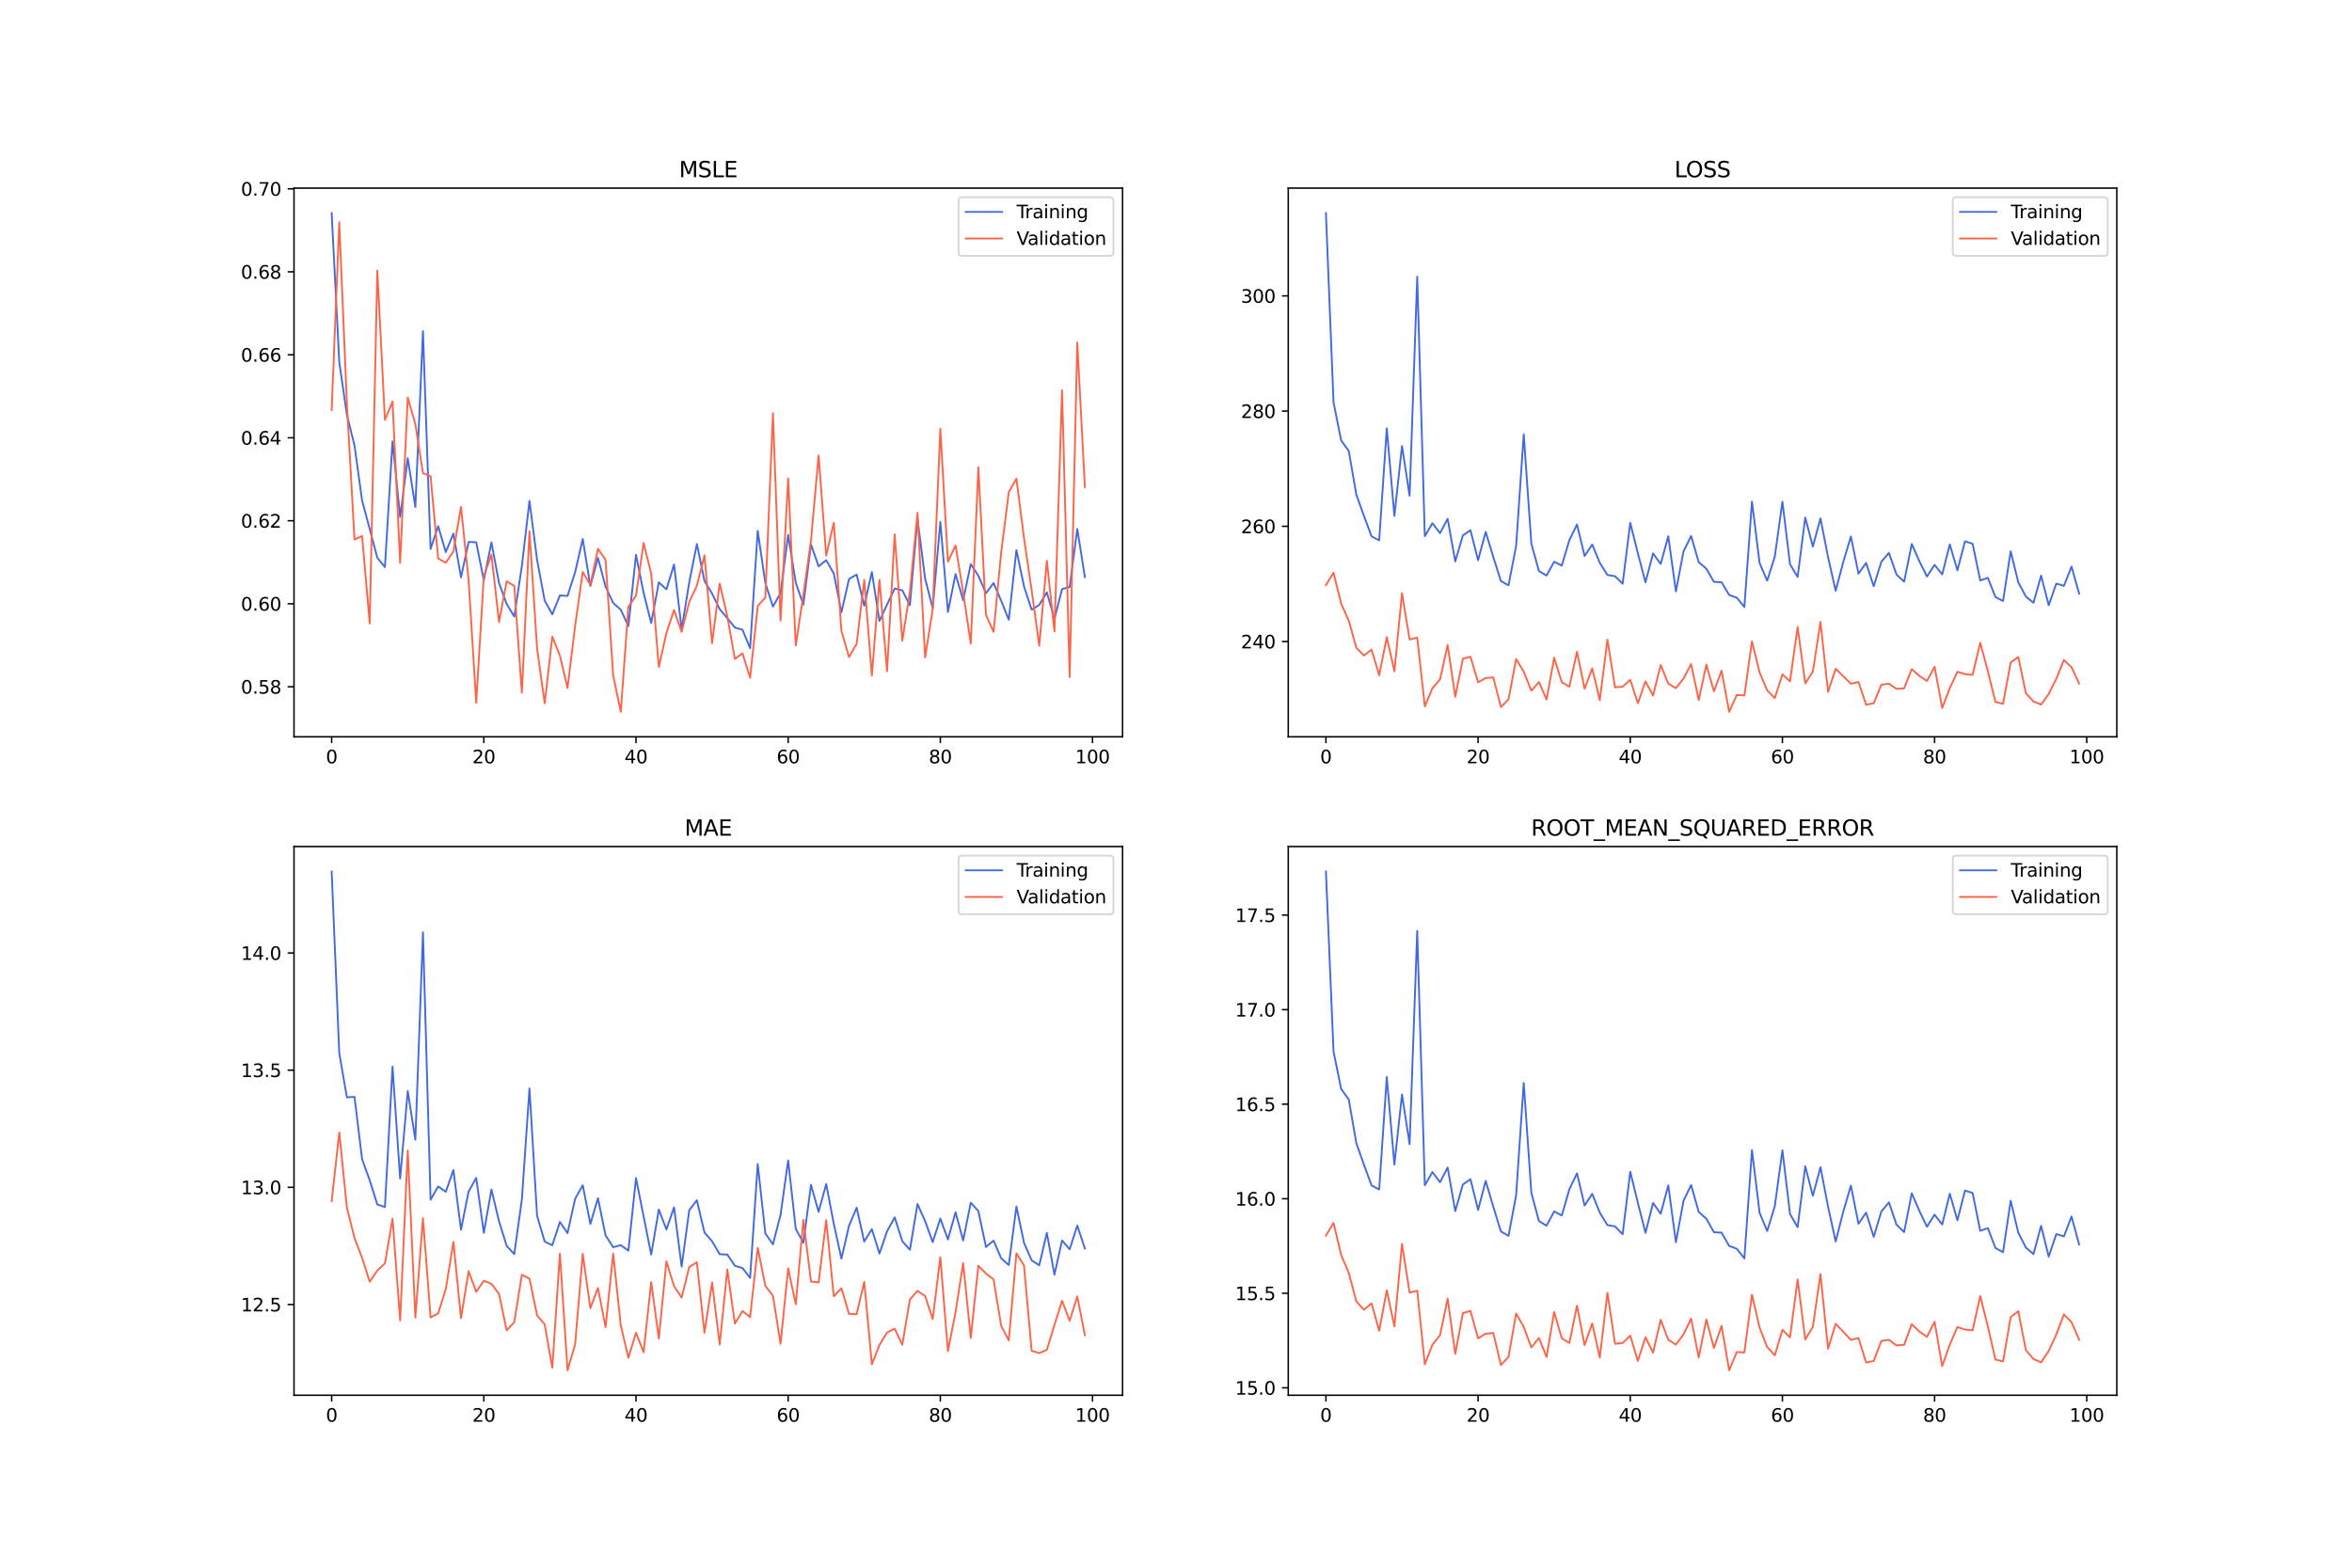 <?xml version="1.0" encoding="utf-8" standalone="no"?>
<!DOCTYPE svg PUBLIC "-//W3C//DTD SVG 1.1//EN"
  "http://www.w3.org/Graphics/SVG/1.1/DTD/svg11.dtd">
<svg xmlns:xlink="http://www.w3.org/1999/xlink" width="1296pt" height="864pt" viewBox="0 0 1296 864" xmlns="http://www.w3.org/2000/svg" version="1.1">
 <defs>
  <style type="text/css">*{stroke-linejoin: round; stroke-linecap: butt}</style>
 </defs>
 <g id="figure_1">
  <g id="patch_1">
   <path d="M 0 864 
L 1296 864 
L 1296 0 
L 0 0 
z
" style="fill: #ffffff"/>
  </g>
  <g id="axes_1">
   <g id="patch_2">
    <path d="M 162 406.08 
L 618.545 406.08 
L 618.545 103.68 
L 162 103.68 
z
" style="fill: #ffffff"/>
   </g>
   <g id="matplotlib.axis_1">
    <g id="xtick_1">
     <g id="line2d_1">
      <defs>
       <path id="m477c8473f4" d="M 0 0 
L 0 3.5 
" style="stroke: #000000; stroke-width: 0.8"/>
      </defs>
      <g>
       <use xlink:href="#m477c8473f4" x="182.752" y="406.08" style="stroke: #000000; stroke-width: 0.8"/>
      </g>
     </g>
     <g id="text_1">
      <!-- 0 -->
      <g transform="translate(179.571 420.678) scale(0.1 -0.1)">
       <defs>
        <path id="DejaVuSans-30" d="M 2034 4250 
Q 1547 4250 1301 3770 
Q 1056 3291 1056 2328 
Q 1056 1369 1301 889 
Q 1547 409 2034 409 
Q 2525 409 2770 889 
Q 3016 1369 3016 2328 
Q 3016 3291 2770 3770 
Q 2525 4250 2034 4250 
z
M 2034 4750 
Q 2819 4750 3233 4129 
Q 3647 3509 3647 2328 
Q 3647 1150 3233 529 
Q 2819 -91 2034 -91 
Q 1250 -91 836 529 
Q 422 1150 422 2328 
Q 422 3509 836 4129 
Q 1250 4750 2034 4750 
z
" transform="scale(0.016)"/>
       </defs>
       <use xlink:href="#DejaVuSans-30"/>
      </g>
     </g>
    </g>
    <g id="xtick_2">
     <g id="line2d_2">
      <g>
       <use xlink:href="#m477c8473f4" x="266.599" y="406.08" style="stroke: #000000; stroke-width: 0.8"/>
      </g>
     </g>
     <g id="text_2">
      <!-- 20 -->
      <g transform="translate(260.236 420.678) scale(0.1 -0.1)">
       <defs>
        <path id="DejaVuSans-32" d="M 1228 531 
L 3431 531 
L 3431 0 
L 469 0 
L 469 531 
Q 828 903 1448 1529 
Q 2069 2156 2228 2338 
Q 2531 2678 2651 2914 
Q 2772 3150 2772 3378 
Q 2772 3750 2511 3984 
Q 2250 4219 1831 4219 
Q 1534 4219 1204 4116 
Q 875 4013 500 3803 
L 500 4441 
Q 881 4594 1212 4672 
Q 1544 4750 1819 4750 
Q 2544 4750 2975 4387 
Q 3406 4025 3406 3419 
Q 3406 3131 3298 2873 
Q 3191 2616 2906 2266 
Q 2828 2175 2409 1742 
Q 1991 1309 1228 531 
z
" transform="scale(0.016)"/>
       </defs>
       <use xlink:href="#DejaVuSans-32"/>
       <use xlink:href="#DejaVuSans-30" x="63.623"/>
      </g>
     </g>
    </g>
    <g id="xtick_3">
     <g id="line2d_3">
      <g>
       <use xlink:href="#m477c8473f4" x="350.446" y="406.08" style="stroke: #000000; stroke-width: 0.8"/>
      </g>
     </g>
     <g id="text_3">
      <!-- 40 -->
      <g transform="translate(344.083 420.678) scale(0.1 -0.1)">
       <defs>
        <path id="DejaVuSans-34" d="M 2419 4116 
L 825 1625 
L 2419 1625 
L 2419 4116 
z
M 2253 4666 
L 3047 4666 
L 3047 1625 
L 3713 1625 
L 3713 1100 
L 3047 1100 
L 3047 0 
L 2419 0 
L 2419 1100 
L 313 1100 
L 313 1709 
L 2253 4666 
z
" transform="scale(0.016)"/>
       </defs>
       <use xlink:href="#DejaVuSans-34"/>
       <use xlink:href="#DejaVuSans-30" x="63.623"/>
      </g>
     </g>
    </g>
    <g id="xtick_4">
     <g id="line2d_4">
      <g>
       <use xlink:href="#m477c8473f4" x="434.292" y="406.08" style="stroke: #000000; stroke-width: 0.8"/>
      </g>
     </g>
     <g id="text_4">
      <!-- 60 -->
      <g transform="translate(427.93 420.678) scale(0.1 -0.1)">
       <defs>
        <path id="DejaVuSans-36" d="M 2113 2584 
Q 1688 2584 1439 2293 
Q 1191 2003 1191 1497 
Q 1191 994 1439 701 
Q 1688 409 2113 409 
Q 2538 409 2786 701 
Q 3034 994 3034 1497 
Q 3034 2003 2786 2293 
Q 2538 2584 2113 2584 
z
M 3366 4563 
L 3366 3988 
Q 3128 4100 2886 4159 
Q 2644 4219 2406 4219 
Q 1781 4219 1451 3797 
Q 1122 3375 1075 2522 
Q 1259 2794 1537 2939 
Q 1816 3084 2150 3084 
Q 2853 3084 3261 2657 
Q 3669 2231 3669 1497 
Q 3669 778 3244 343 
Q 2819 -91 2113 -91 
Q 1303 -91 875 529 
Q 447 1150 447 2328 
Q 447 3434 972 4092 
Q 1497 4750 2381 4750 
Q 2619 4750 2861 4703 
Q 3103 4656 3366 4563 
z
" transform="scale(0.016)"/>
       </defs>
       <use xlink:href="#DejaVuSans-36"/>
       <use xlink:href="#DejaVuSans-30" x="63.623"/>
      </g>
     </g>
    </g>
    <g id="xtick_5">
     <g id="line2d_5">
      <g>
       <use xlink:href="#m477c8473f4" x="518.139" y="406.08" style="stroke: #000000; stroke-width: 0.8"/>
      </g>
     </g>
     <g id="text_5">
      <!-- 80 -->
      <g transform="translate(511.776 420.678) scale(0.1 -0.1)">
       <defs>
        <path id="DejaVuSans-38" d="M 2034 2216 
Q 1584 2216 1326 1975 
Q 1069 1734 1069 1313 
Q 1069 891 1326 650 
Q 1584 409 2034 409 
Q 2484 409 2743 651 
Q 3003 894 3003 1313 
Q 3003 1734 2745 1975 
Q 2488 2216 2034 2216 
z
M 1403 2484 
Q 997 2584 770 2862 
Q 544 3141 544 3541 
Q 544 4100 942 4425 
Q 1341 4750 2034 4750 
Q 2731 4750 3128 4425 
Q 3525 4100 3525 3541 
Q 3525 3141 3298 2862 
Q 3072 2584 2669 2484 
Q 3125 2378 3379 2068 
Q 3634 1759 3634 1313 
Q 3634 634 3220 271 
Q 2806 -91 2034 -91 
Q 1263 -91 848 271 
Q 434 634 434 1313 
Q 434 1759 690 2068 
Q 947 2378 1403 2484 
z
M 1172 3481 
Q 1172 3119 1398 2916 
Q 1625 2713 2034 2713 
Q 2441 2713 2670 2916 
Q 2900 3119 2900 3481 
Q 2900 3844 2670 4047 
Q 2441 4250 2034 4250 
Q 1625 4250 1398 4047 
Q 1172 3844 1172 3481 
z
" transform="scale(0.016)"/>
       </defs>
       <use xlink:href="#DejaVuSans-38"/>
       <use xlink:href="#DejaVuSans-30" x="63.623"/>
      </g>
     </g>
    </g>
    <g id="xtick_6">
     <g id="line2d_6">
      <g>
       <use xlink:href="#m477c8473f4" x="601.986" y="406.08" style="stroke: #000000; stroke-width: 0.8"/>
      </g>
     </g>
     <g id="text_6">
      <!-- 100 -->
      <g transform="translate(592.442 420.678) scale(0.1 -0.1)">
       <defs>
        <path id="DejaVuSans-31" d="M 794 531 
L 1825 531 
L 1825 4091 
L 703 3866 
L 703 4441 
L 1819 4666 
L 2450 4666 
L 2450 531 
L 3481 531 
L 3481 0 
L 794 0 
L 794 531 
z
" transform="scale(0.016)"/>
       </defs>
       <use xlink:href="#DejaVuSans-31"/>
       <use xlink:href="#DejaVuSans-30" x="63.623"/>
       <use xlink:href="#DejaVuSans-30" x="127.246"/>
      </g>
     </g>
    </g>
   </g>
   <g id="matplotlib.axis_2">
    <g id="ytick_1">
     <g id="line2d_7">
      <defs>
       <path id="m9d0164b43c" d="M 0 0 
L -3.5 0 
" style="stroke: #000000; stroke-width: 0.8"/>
      </defs>
      <g>
       <use xlink:href="#m9d0164b43c" x="162" y="378.49" style="stroke: #000000; stroke-width: 0.8"/>
      </g>
     </g>
     <g id="text_7">
      <!-- 0.58 -->
      <g transform="translate(132.734 382.289) scale(0.1 -0.1)">
       <defs>
        <path id="DejaVuSans-2e" d="M 684 794 
L 1344 794 
L 1344 0 
L 684 0 
L 684 794 
z
" transform="scale(0.016)"/>
        <path id="DejaVuSans-35" d="M 691 4666 
L 3169 4666 
L 3169 4134 
L 1269 4134 
L 1269 2991 
Q 1406 3038 1543 3061 
Q 1681 3084 1819 3084 
Q 2600 3084 3056 2656 
Q 3513 2228 3513 1497 
Q 3513 744 3044 326 
Q 2575 -91 1722 -91 
Q 1428 -91 1123 -41 
Q 819 9 494 109 
L 494 744 
Q 775 591 1075 516 
Q 1375 441 1709 441 
Q 2250 441 2565 725 
Q 2881 1009 2881 1497 
Q 2881 1984 2565 2268 
Q 2250 2553 1709 2553 
Q 1456 2553 1204 2497 
Q 953 2441 691 2322 
L 691 4666 
z
" transform="scale(0.016)"/>
       </defs>
       <use xlink:href="#DejaVuSans-30"/>
       <use xlink:href="#DejaVuSans-2e" x="63.623"/>
       <use xlink:href="#DejaVuSans-35" x="95.41"/>
       <use xlink:href="#DejaVuSans-38" x="159.033"/>
      </g>
     </g>
    </g>
    <g id="ytick_2">
     <g id="line2d_8">
      <g>
       <use xlink:href="#m9d0164b43c" x="162" y="332.751" style="stroke: #000000; stroke-width: 0.8"/>
      </g>
     </g>
     <g id="text_8">
      <!-- 0.60 -->
      <g transform="translate(132.734 336.55) scale(0.1 -0.1)">
       <use xlink:href="#DejaVuSans-30"/>
       <use xlink:href="#DejaVuSans-2e" x="63.623"/>
       <use xlink:href="#DejaVuSans-36" x="95.41"/>
       <use xlink:href="#DejaVuSans-30" x="159.033"/>
      </g>
     </g>
    </g>
    <g id="ytick_3">
     <g id="line2d_9">
      <g>
       <use xlink:href="#m9d0164b43c" x="162" y="287.012" style="stroke: #000000; stroke-width: 0.8"/>
      </g>
     </g>
     <g id="text_9">
      <!-- 0.62 -->
      <g transform="translate(132.734 290.812) scale(0.1 -0.1)">
       <use xlink:href="#DejaVuSans-30"/>
       <use xlink:href="#DejaVuSans-2e" x="63.623"/>
       <use xlink:href="#DejaVuSans-36" x="95.41"/>
       <use xlink:href="#DejaVuSans-32" x="159.033"/>
      </g>
     </g>
    </g>
    <g id="ytick_4">
     <g id="line2d_10">
      <g>
       <use xlink:href="#m9d0164b43c" x="162" y="241.273" style="stroke: #000000; stroke-width: 0.8"/>
      </g>
     </g>
     <g id="text_10">
      <!-- 0.64 -->
      <g transform="translate(132.734 245.073) scale(0.1 -0.1)">
       <use xlink:href="#DejaVuSans-30"/>
       <use xlink:href="#DejaVuSans-2e" x="63.623"/>
       <use xlink:href="#DejaVuSans-36" x="95.41"/>
       <use xlink:href="#DejaVuSans-34" x="159.033"/>
      </g>
     </g>
    </g>
    <g id="ytick_5">
     <g id="line2d_11">
      <g>
       <use xlink:href="#m9d0164b43c" x="162" y="195.534" style="stroke: #000000; stroke-width: 0.8"/>
      </g>
     </g>
     <g id="text_11">
      <!-- 0.66 -->
      <g transform="translate(132.734 199.334) scale(0.1 -0.1)">
       <use xlink:href="#DejaVuSans-30"/>
       <use xlink:href="#DejaVuSans-2e" x="63.623"/>
       <use xlink:href="#DejaVuSans-36" x="95.41"/>
       <use xlink:href="#DejaVuSans-36" x="159.033"/>
      </g>
     </g>
    </g>
    <g id="ytick_6">
     <g id="line2d_12">
      <g>
       <use xlink:href="#m9d0164b43c" x="162" y="149.796" style="stroke: #000000; stroke-width: 0.8"/>
      </g>
     </g>
     <g id="text_12">
      <!-- 0.68 -->
      <g transform="translate(132.734 153.595) scale(0.1 -0.1)">
       <use xlink:href="#DejaVuSans-30"/>
       <use xlink:href="#DejaVuSans-2e" x="63.623"/>
       <use xlink:href="#DejaVuSans-36" x="95.41"/>
       <use xlink:href="#DejaVuSans-38" x="159.033"/>
      </g>
     </g>
    </g>
    <g id="ytick_7">
     <g id="line2d_13">
      <g>
       <use xlink:href="#m9d0164b43c" x="162" y="104.057" style="stroke: #000000; stroke-width: 0.8"/>
      </g>
     </g>
     <g id="text_13">
      <!-- 0.70 -->
      <g transform="translate(132.734 107.856) scale(0.1 -0.1)">
       <defs>
        <path id="DejaVuSans-37" d="M 525 4666 
L 3525 4666 
L 3525 4397 
L 1831 0 
L 1172 0 
L 2766 4134 
L 525 4134 
L 525 4666 
z
" transform="scale(0.016)"/>
       </defs>
       <use xlink:href="#DejaVuSans-30"/>
       <use xlink:href="#DejaVuSans-2e" x="63.623"/>
       <use xlink:href="#DejaVuSans-37" x="95.41"/>
       <use xlink:href="#DejaVuSans-30" x="159.033"/>
      </g>
     </g>
    </g>
   </g>
   <g id="line2d_14">
    <path d="M 182.752 117.425 
L 186.944 199.518 
L 191.137 228.588 
L 195.329 245.469 
L 199.521 275.881 
L 203.714 291.507 
L 207.906 307.43 
L 212.098 312.54 
L 216.291 243.251 
L 220.483 284.948 
L 224.675 252.537 
L 228.868 279.431 
L 233.06 182.523 
L 237.252 302.544 
L 241.445 289.989 
L 245.637 304.267 
L 249.829 294.09 
L 254.022 318.176 
L 258.214 298.67 
L 262.406 298.87 
L 266.599 319.852 
L 270.791 298.857 
L 274.983 321.322 
L 279.176 332.841 
L 283.368 339.84 
L 287.56 311.949 
L 291.753 276.1 
L 295.945 308.565 
L 300.137 331.012 
L 304.33 338.573 
L 308.522 328.17 
L 312.714 328.44 
L 316.907 315.437 
L 321.099 297.048 
L 325.292 322.97 
L 329.484 307.437 
L 333.676 323.269 
L 337.869 332.278 
L 342.061 336.055 
L 346.253 345.083 
L 350.446 305.782 
L 354.638 326.706 
L 358.83 343.385 
L 363.023 320.933 
L 367.215 324.811 
L 371.407 311.099 
L 375.6 346.834 
L 379.792 320.867 
L 383.984 299.834 
L 388.177 320.168 
L 392.369 327.16 
L 396.561 335.69 
L 400.754 340.671 
L 404.946 345.85 
L 409.138 347.094 
L 413.331 357.288 
L 417.523 292.553 
L 421.715 321.322 
L 425.908 334.332 
L 430.1 326.831 
L 434.292 294.822 
L 438.485 321.255 
L 442.677 333.236 
L 446.869 300.038 
L 451.062 312.121 
L 455.254 308.758 
L 459.446 316.081 
L 463.639 337.48 
L 467.831 319.105 
L 472.023 316.671 
L 476.216 333.849 
L 480.408 315.267 
L 484.6 342.221 
L 488.793 333.181 
L 492.985 324.332 
L 497.177 325.369 
L 501.37 333.607 
L 505.562 285.854 
L 509.754 318.872 
L 513.947 335.217 
L 518.139 287.611 
L 522.331 337.287 
L 526.524 316.356 
L 530.716 330.786 
L 534.908 310.923 
L 539.101 317.281 
L 543.293 326.952 
L 547.485 321.332 
L 551.678 331.129 
L 555.87 341.551 
L 560.062 303.151 
L 564.255 323.213 
L 568.447 335.994 
L 572.639 333.422 
L 576.832 326.489 
L 581.024 341.095 
L 585.216 324.678 
L 589.409 323.466 
L 593.601 291.519 
L 597.793 318.056 
" clip-path="url(#pa615806cb4)" style="fill: none; stroke: #4169e1; stroke-linecap: square"/>
   </g>
   <g id="line2d_15">
    <path d="M 182.752 225.971 
L 186.944 122.452 
L 191.137 222.235 
L 195.329 297.336 
L 199.521 295.415 
L 203.714 343.621 
L 207.906 149.142 
L 212.098 231.443 
L 216.291 221.296 
L 220.483 310.173 
L 224.675 219.046 
L 228.868 233.762 
L 233.06 260.763 
L 237.252 262.488 
L 241.445 307.755 
L 245.637 310.152 
L 249.829 303.999 
L 254.022 279.418 
L 258.214 319.729 
L 262.406 387.413 
L 266.599 317.465 
L 270.791 305.634 
L 274.983 342.874 
L 279.176 320.402 
L 283.368 322.848 
L 287.56 381.73 
L 291.753 292.734 
L 295.945 357.405 
L 300.137 387.614 
L 304.33 350.876 
L 308.522 361.357 
L 312.714 379.189 
L 316.907 344.95 
L 321.099 315.235 
L 325.292 322.347 
L 329.484 302.445 
L 333.676 308.598 
L 337.869 372.304 
L 342.061 392.335 
L 346.253 334.488 
L 350.446 328.296 
L 354.638 299.24 
L 358.83 316.212 
L 363.023 367.645 
L 367.215 348.822 
L 371.407 336.158 
L 375.6 348.283 
L 379.792 331.745 
L 383.984 322.83 
L 388.177 306.059 
L 392.369 354.488 
L 396.561 321.586 
L 400.754 339.646 
L 404.946 363.168 
L 409.138 360.074 
L 413.331 373.543 
L 417.523 333.984 
L 421.715 329.332 
L 425.908 227.776 
L 430.1 342.021 
L 434.292 263.627 
L 438.485 355.737 
L 442.677 327.862 
L 446.869 297.876 
L 451.062 251.025 
L 455.254 306.212 
L 459.446 288.082 
L 463.639 347.74 
L 467.831 362.135 
L 472.023 354.884 
L 476.216 319.588 
L 480.408 372.261 
L 484.6 319.597 
L 488.793 369.96 
L 492.985 294.503 
L 497.177 353.143 
L 501.37 326.164 
L 505.562 282.595 
L 509.754 362.335 
L 513.947 335.769 
L 518.139 236.289 
L 522.331 309.57 
L 526.524 300.642 
L 530.716 326.425 
L 534.908 354.707 
L 539.101 257.496 
L 543.293 338.887 
L 547.485 348.278 
L 551.678 304.289 
L 555.87 271.171 
L 560.062 263.808 
L 564.255 296.64 
L 568.447 325.154 
L 572.639 355.876 
L 576.832 309.047 
L 581.024 348.019 
L 585.216 215.033 
L 589.409 373.136 
L 593.601 188.757 
L 597.793 268.513 
" clip-path="url(#pa615806cb4)" style="fill: none; stroke: #ff6347; stroke-linecap: square"/>
   </g>
   <g id="patch_3">
    <path d="M 162 406.08 
L 162 103.68 
" style="fill: none; stroke: #000000; stroke-width: 0.8; stroke-linejoin: miter; stroke-linecap: square"/>
   </g>
   <g id="patch_4">
    <path d="M 618.545 406.08 
L 618.545 103.68 
" style="fill: none; stroke: #000000; stroke-width: 0.8; stroke-linejoin: miter; stroke-linecap: square"/>
   </g>
   <g id="patch_5">
    <path d="M 162 406.08 
L 618.545 406.08 
" style="fill: none; stroke: #000000; stroke-width: 0.8; stroke-linejoin: miter; stroke-linecap: square"/>
   </g>
   <g id="patch_6">
    <path d="M 162 103.68 
L 618.545 103.68 
" style="fill: none; stroke: #000000; stroke-width: 0.8; stroke-linejoin: miter; stroke-linecap: square"/>
   </g>
   <g id="text_14">
    <!-- MSLE -->
    <g transform="translate(374.152 97.68) scale(0.12 -0.12)">
     <defs>
      <path id="DejaVuSans-4d" d="M 628 4666 
L 1569 4666 
L 2759 1491 
L 3956 4666 
L 4897 4666 
L 4897 0 
L 4281 0 
L 4281 4097 
L 3078 897 
L 2444 897 
L 1241 4097 
L 1241 0 
L 628 0 
L 628 4666 
z
" transform="scale(0.016)"/>
      <path id="DejaVuSans-53" d="M 3425 4513 
L 3425 3897 
Q 3066 4069 2747 4153 
Q 2428 4238 2131 4238 
Q 1616 4238 1336 4038 
Q 1056 3838 1056 3469 
Q 1056 3159 1242 3001 
Q 1428 2844 1947 2747 
L 2328 2669 
Q 3034 2534 3370 2195 
Q 3706 1856 3706 1288 
Q 3706 609 3251 259 
Q 2797 -91 1919 -91 
Q 1588 -91 1214 -16 
Q 841 59 441 206 
L 441 856 
Q 825 641 1194 531 
Q 1563 422 1919 422 
Q 2459 422 2753 634 
Q 3047 847 3047 1241 
Q 3047 1584 2836 1778 
Q 2625 1972 2144 2069 
L 1759 2144 
Q 1053 2284 737 2584 
Q 422 2884 422 3419 
Q 422 4038 858 4394 
Q 1294 4750 2059 4750 
Q 2388 4750 2728 4690 
Q 3069 4631 3425 4513 
z
" transform="scale(0.016)"/>
      <path id="DejaVuSans-4c" d="M 628 4666 
L 1259 4666 
L 1259 531 
L 3531 531 
L 3531 0 
L 628 0 
L 628 4666 
z
" transform="scale(0.016)"/>
      <path id="DejaVuSans-45" d="M 628 4666 
L 3578 4666 
L 3578 4134 
L 1259 4134 
L 1259 2753 
L 3481 2753 
L 3481 2222 
L 1259 2222 
L 1259 531 
L 3634 531 
L 3634 0 
L 628 0 
L 628 4666 
z
" transform="scale(0.016)"/>
     </defs>
     <use xlink:href="#DejaVuSans-4d"/>
     <use xlink:href="#DejaVuSans-53" x="86.279"/>
     <use xlink:href="#DejaVuSans-4c" x="149.756"/>
     <use xlink:href="#DejaVuSans-45" x="205.469"/>
    </g>
   </g>
   <g id="legend_1">
    <g id="patch_7">
     <path d="M 530.164 141.036 
L 611.545 141.036 
Q 613.545 141.036 613.545 139.036 
L 613.545 110.68 
Q 613.545 108.68 611.545 108.68 
L 530.164 108.68 
Q 528.164 108.68 528.164 110.68 
L 528.164 139.036 
Q 528.164 141.036 530.164 141.036 
z
" style="fill: #ffffff; opacity: 0.8; stroke: #cccccc; stroke-linejoin: miter"/>
    </g>
    <g id="line2d_16">
     <path d="M 532.164 116.778 
L 542.164 116.778 
L 552.164 116.778 
" style="fill: none; stroke: #4169e1; stroke-linecap: square"/>
    </g>
    <g id="text_15">
     <!-- Training -->
     <g transform="translate(560.164 120.278) scale(0.1 -0.1)">
      <defs>
       <path id="DejaVuSans-54" d="M -19 4666 
L 3928 4666 
L 3928 4134 
L 2272 4134 
L 2272 0 
L 1638 0 
L 1638 4134 
L -19 4134 
L -19 4666 
z
" transform="scale(0.016)"/>
       <path id="DejaVuSans-72" d="M 2631 2963 
Q 2534 3019 2420 3045 
Q 2306 3072 2169 3072 
Q 1681 3072 1420 2755 
Q 1159 2438 1159 1844 
L 1159 0 
L 581 0 
L 581 3500 
L 1159 3500 
L 1159 2956 
Q 1341 3275 1631 3429 
Q 1922 3584 2338 3584 
Q 2397 3584 2469 3576 
Q 2541 3569 2628 3553 
L 2631 2963 
z
" transform="scale(0.016)"/>
       <path id="DejaVuSans-61" d="M 2194 1759 
Q 1497 1759 1228 1600 
Q 959 1441 959 1056 
Q 959 750 1161 570 
Q 1363 391 1709 391 
Q 2188 391 2477 730 
Q 2766 1069 2766 1631 
L 2766 1759 
L 2194 1759 
z
M 3341 1997 
L 3341 0 
L 2766 0 
L 2766 531 
Q 2569 213 2275 61 
Q 1981 -91 1556 -91 
Q 1019 -91 701 211 
Q 384 513 384 1019 
Q 384 1609 779 1909 
Q 1175 2209 1959 2209 
L 2766 2209 
L 2766 2266 
Q 2766 2663 2505 2880 
Q 2244 3097 1772 3097 
Q 1472 3097 1187 3025 
Q 903 2953 641 2809 
L 641 3341 
Q 956 3463 1253 3523 
Q 1550 3584 1831 3584 
Q 2591 3584 2966 3190 
Q 3341 2797 3341 1997 
z
" transform="scale(0.016)"/>
       <path id="DejaVuSans-69" d="M 603 3500 
L 1178 3500 
L 1178 0 
L 603 0 
L 603 3500 
z
M 603 4863 
L 1178 4863 
L 1178 4134 
L 603 4134 
L 603 4863 
z
" transform="scale(0.016)"/>
       <path id="DejaVuSans-6e" d="M 3513 2113 
L 3513 0 
L 2938 0 
L 2938 2094 
Q 2938 2591 2744 2837 
Q 2550 3084 2163 3084 
Q 1697 3084 1428 2787 
Q 1159 2491 1159 1978 
L 1159 0 
L 581 0 
L 581 3500 
L 1159 3500 
L 1159 2956 
Q 1366 3272 1645 3428 
Q 1925 3584 2291 3584 
Q 2894 3584 3203 3211 
Q 3513 2838 3513 2113 
z
" transform="scale(0.016)"/>
       <path id="DejaVuSans-67" d="M 2906 1791 
Q 2906 2416 2648 2759 
Q 2391 3103 1925 3103 
Q 1463 3103 1205 2759 
Q 947 2416 947 1791 
Q 947 1169 1205 825 
Q 1463 481 1925 481 
Q 2391 481 2648 825 
Q 2906 1169 2906 1791 
z
M 3481 434 
Q 3481 -459 3084 -895 
Q 2688 -1331 1869 -1331 
Q 1566 -1331 1297 -1286 
Q 1028 -1241 775 -1147 
L 775 -588 
Q 1028 -725 1275 -790 
Q 1522 -856 1778 -856 
Q 2344 -856 2625 -561 
Q 2906 -266 2906 331 
L 2906 616 
Q 2728 306 2450 153 
Q 2172 0 1784 0 
Q 1141 0 747 490 
Q 353 981 353 1791 
Q 353 2603 747 3093 
Q 1141 3584 1784 3584 
Q 2172 3584 2450 3431 
Q 2728 3278 2906 2969 
L 2906 3500 
L 3481 3500 
L 3481 434 
z
" transform="scale(0.016)"/>
      </defs>
      <use xlink:href="#DejaVuSans-54"/>
      <use xlink:href="#DejaVuSans-72" x="46.334"/>
      <use xlink:href="#DejaVuSans-61" x="87.447"/>
      <use xlink:href="#DejaVuSans-69" x="148.727"/>
      <use xlink:href="#DejaVuSans-6e" x="176.51"/>
      <use xlink:href="#DejaVuSans-69" x="239.889"/>
      <use xlink:href="#DejaVuSans-6e" x="267.672"/>
      <use xlink:href="#DejaVuSans-67" x="331.051"/>
     </g>
    </g>
    <g id="line2d_17">
     <path d="M 532.164 131.457 
L 542.164 131.457 
L 552.164 131.457 
" style="fill: none; stroke: #ff6347; stroke-linecap: square"/>
    </g>
    <g id="text_16">
     <!-- Validation -->
     <g transform="translate(560.164 134.957) scale(0.1 -0.1)">
      <defs>
       <path id="DejaVuSans-56" d="M 1831 0 
L 50 4666 
L 709 4666 
L 2188 738 
L 3669 4666 
L 4325 4666 
L 2547 0 
L 1831 0 
z
" transform="scale(0.016)"/>
       <path id="DejaVuSans-6c" d="M 603 4863 
L 1178 4863 
L 1178 0 
L 603 0 
L 603 4863 
z
" transform="scale(0.016)"/>
       <path id="DejaVuSans-64" d="M 2906 2969 
L 2906 4863 
L 3481 4863 
L 3481 0 
L 2906 0 
L 2906 525 
Q 2725 213 2448 61 
Q 2172 -91 1784 -91 
Q 1150 -91 751 415 
Q 353 922 353 1747 
Q 353 2572 751 3078 
Q 1150 3584 1784 3584 
Q 2172 3584 2448 3432 
Q 2725 3281 2906 2969 
z
M 947 1747 
Q 947 1113 1208 752 
Q 1469 391 1925 391 
Q 2381 391 2643 752 
Q 2906 1113 2906 1747 
Q 2906 2381 2643 2742 
Q 2381 3103 1925 3103 
Q 1469 3103 1208 2742 
Q 947 2381 947 1747 
z
" transform="scale(0.016)"/>
       <path id="DejaVuSans-74" d="M 1172 4494 
L 1172 3500 
L 2356 3500 
L 2356 3053 
L 1172 3053 
L 1172 1153 
Q 1172 725 1289 603 
Q 1406 481 1766 481 
L 2356 481 
L 2356 0 
L 1766 0 
Q 1100 0 847 248 
Q 594 497 594 1153 
L 594 3053 
L 172 3053 
L 172 3500 
L 594 3500 
L 594 4494 
L 1172 4494 
z
" transform="scale(0.016)"/>
       <path id="DejaVuSans-6f" d="M 1959 3097 
Q 1497 3097 1228 2736 
Q 959 2375 959 1747 
Q 959 1119 1226 758 
Q 1494 397 1959 397 
Q 2419 397 2687 759 
Q 2956 1122 2956 1747 
Q 2956 2369 2687 2733 
Q 2419 3097 1959 3097 
z
M 1959 3584 
Q 2709 3584 3137 3096 
Q 3566 2609 3566 1747 
Q 3566 888 3137 398 
Q 2709 -91 1959 -91 
Q 1206 -91 779 398 
Q 353 888 353 1747 
Q 353 2609 779 3096 
Q 1206 3584 1959 3584 
z
" transform="scale(0.016)"/>
      </defs>
      <use xlink:href="#DejaVuSans-56"/>
      <use xlink:href="#DejaVuSans-61" x="60.658"/>
      <use xlink:href="#DejaVuSans-6c" x="121.938"/>
      <use xlink:href="#DejaVuSans-69" x="149.721"/>
      <use xlink:href="#DejaVuSans-64" x="177.504"/>
      <use xlink:href="#DejaVuSans-61" x="240.98"/>
      <use xlink:href="#DejaVuSans-74" x="302.26"/>
      <use xlink:href="#DejaVuSans-69" x="341.469"/>
      <use xlink:href="#DejaVuSans-6f" x="369.252"/>
      <use xlink:href="#DejaVuSans-6e" x="430.434"/>
     </g>
    </g>
   </g>
  </g>
  <g id="axes_2">
   <g id="patch_8">
    <path d="M 709.855 406.08 
L 1166.4 406.08 
L 1166.4 103.68 
L 709.855 103.68 
z
" style="fill: #ffffff"/>
   </g>
   <g id="matplotlib.axis_3">
    <g id="xtick_7">
     <g id="line2d_18">
      <g>
       <use xlink:href="#m477c8473f4" x="730.607" y="406.08" style="stroke: #000000; stroke-width: 0.8"/>
      </g>
     </g>
     <g id="text_17">
      <!-- 0 -->
      <g transform="translate(727.425 420.678) scale(0.1 -0.1)">
       <use xlink:href="#DejaVuSans-30"/>
      </g>
     </g>
    </g>
    <g id="xtick_8">
     <g id="line2d_19">
      <g>
       <use xlink:href="#m477c8473f4" x="814.453" y="406.08" style="stroke: #000000; stroke-width: 0.8"/>
      </g>
     </g>
     <g id="text_18">
      <!-- 20 -->
      <g transform="translate(808.091 420.678) scale(0.1 -0.1)">
       <use xlink:href="#DejaVuSans-32"/>
       <use xlink:href="#DejaVuSans-30" x="63.623"/>
      </g>
     </g>
    </g>
    <g id="xtick_9">
     <g id="line2d_20">
      <g>
       <use xlink:href="#m477c8473f4" x="898.3" y="406.08" style="stroke: #000000; stroke-width: 0.8"/>
      </g>
     </g>
     <g id="text_19">
      <!-- 40 -->
      <g transform="translate(891.938 420.678) scale(0.1 -0.1)">
       <use xlink:href="#DejaVuSans-34"/>
       <use xlink:href="#DejaVuSans-30" x="63.623"/>
      </g>
     </g>
    </g>
    <g id="xtick_10">
     <g id="line2d_21">
      <g>
       <use xlink:href="#m477c8473f4" x="982.147" y="406.08" style="stroke: #000000; stroke-width: 0.8"/>
      </g>
     </g>
     <g id="text_20">
      <!-- 60 -->
      <g transform="translate(975.784 420.678) scale(0.1 -0.1)">
       <use xlink:href="#DejaVuSans-36"/>
       <use xlink:href="#DejaVuSans-30" x="63.623"/>
      </g>
     </g>
    </g>
    <g id="xtick_11">
     <g id="line2d_22">
      <g>
       <use xlink:href="#m477c8473f4" x="1065.994" y="406.08" style="stroke: #000000; stroke-width: 0.8"/>
      </g>
     </g>
     <g id="text_21">
      <!-- 80 -->
      <g transform="translate(1059.631 420.678) scale(0.1 -0.1)">
       <use xlink:href="#DejaVuSans-38"/>
       <use xlink:href="#DejaVuSans-30" x="63.623"/>
      </g>
     </g>
    </g>
    <g id="xtick_12">
     <g id="line2d_23">
      <g>
       <use xlink:href="#m477c8473f4" x="1149.84" y="406.08" style="stroke: #000000; stroke-width: 0.8"/>
      </g>
     </g>
     <g id="text_22">
      <!-- 100 -->
      <g transform="translate(1140.297 420.678) scale(0.1 -0.1)">
       <use xlink:href="#DejaVuSans-31"/>
       <use xlink:href="#DejaVuSans-30" x="63.623"/>
       <use xlink:href="#DejaVuSans-30" x="127.246"/>
      </g>
     </g>
    </g>
   </g>
   <g id="matplotlib.axis_4">
    <g id="ytick_8">
     <g id="line2d_24">
      <g>
       <use xlink:href="#m9d0164b43c" x="709.855" y="353.557" style="stroke: #000000; stroke-width: 0.8"/>
      </g>
     </g>
     <g id="text_23">
      <!-- 240 -->
      <g transform="translate(683.767 357.356) scale(0.1 -0.1)">
       <use xlink:href="#DejaVuSans-32"/>
       <use xlink:href="#DejaVuSans-34" x="63.623"/>
       <use xlink:href="#DejaVuSans-30" x="127.246"/>
      </g>
     </g>
    </g>
    <g id="ytick_9">
     <g id="line2d_25">
      <g>
       <use xlink:href="#m9d0164b43c" x="709.855" y="290.062" style="stroke: #000000; stroke-width: 0.8"/>
      </g>
     </g>
     <g id="text_24">
      <!-- 260 -->
      <g transform="translate(683.767 293.862) scale(0.1 -0.1)">
       <use xlink:href="#DejaVuSans-32"/>
       <use xlink:href="#DejaVuSans-36" x="63.623"/>
       <use xlink:href="#DejaVuSans-30" x="127.246"/>
      </g>
     </g>
    </g>
    <g id="ytick_10">
     <g id="line2d_26">
      <g>
       <use xlink:href="#m9d0164b43c" x="709.855" y="226.568" style="stroke: #000000; stroke-width: 0.8"/>
      </g>
     </g>
     <g id="text_25">
      <!-- 280 -->
      <g transform="translate(683.767 230.367) scale(0.1 -0.1)">
       <use xlink:href="#DejaVuSans-32"/>
       <use xlink:href="#DejaVuSans-38" x="63.623"/>
       <use xlink:href="#DejaVuSans-30" x="127.246"/>
      </g>
     </g>
    </g>
    <g id="ytick_11">
     <g id="line2d_27">
      <g>
       <use xlink:href="#m9d0164b43c" x="709.855" y="163.074" style="stroke: #000000; stroke-width: 0.8"/>
      </g>
     </g>
     <g id="text_26">
      <!-- 300 -->
      <g transform="translate(683.767 166.873) scale(0.1 -0.1)">
       <defs>
        <path id="DejaVuSans-33" d="M 2597 2516 
Q 3050 2419 3304 2112 
Q 3559 1806 3559 1356 
Q 3559 666 3084 287 
Q 2609 -91 1734 -91 
Q 1441 -91 1130 -33 
Q 819 25 488 141 
L 488 750 
Q 750 597 1062 519 
Q 1375 441 1716 441 
Q 2309 441 2620 675 
Q 2931 909 2931 1356 
Q 2931 1769 2642 2001 
Q 2353 2234 1838 2234 
L 1294 2234 
L 1294 2753 
L 1863 2753 
Q 2328 2753 2575 2939 
Q 2822 3125 2822 3475 
Q 2822 3834 2567 4026 
Q 2313 4219 1838 4219 
Q 1578 4219 1281 4162 
Q 984 4106 628 3988 
L 628 4550 
Q 988 4650 1302 4700 
Q 1616 4750 1894 4750 
Q 2613 4750 3031 4423 
Q 3450 4097 3450 3541 
Q 3450 3153 3228 2886 
Q 3006 2619 2597 2516 
z
" transform="scale(0.016)"/>
       </defs>
       <use xlink:href="#DejaVuSans-33"/>
       <use xlink:href="#DejaVuSans-30" x="63.623"/>
       <use xlink:href="#DejaVuSans-30" x="127.246"/>
      </g>
     </g>
    </g>
   </g>
   <g id="line2d_28">
    <path d="M 730.607 117.425 
L 734.799 221.72 
L 738.991 242.711 
L 743.184 248.507 
L 747.376 272.682 
L 751.568 284.356 
L 755.761 295.619 
L 759.953 297.776 
L 764.145 236.05 
L 768.338 284.333 
L 772.53 245.811 
L 776.722 273.198 
L 780.915 152.499 
L 785.107 295.512 
L 789.299 288.381 
L 793.492 293.854 
L 797.684 285.915 
L 801.876 309.413 
L 806.069 295.09 
L 810.261 292.258 
L 814.453 308.758 
L 818.646 293.134 
L 822.838 307.045 
L 827.03 320.253 
L 831.223 322.57 
L 835.415 300.902 
L 839.607 239.361 
L 843.8 299.615 
L 847.992 314.734 
L 852.184 317.184 
L 856.377 309.579 
L 860.569 311.73 
L 864.761 297.644 
L 868.954 289.068 
L 873.146 306.413 
L 877.338 300.129 
L 881.531 310.219 
L 885.723 316.872 
L 889.915 317.555 
L 894.108 321.718 
L 898.3 288.192 
L 902.492 304.914 
L 906.685 320.95 
L 910.877 305.032 
L 915.069 310.814 
L 919.262 295.566 
L 923.454 325.961 
L 927.646 303.927 
L 931.839 295.392 
L 936.031 309.821 
L 940.223 313.454 
L 944.416 320.674 
L 948.608 320.889 
L 952.8 327.903 
L 956.993 329.401 
L 961.185 334.533 
L 965.377 276.444 
L 969.57 310.289 
L 973.762 320.037 
L 977.954 306.753 
L 982.147 276.518 
L 986.339 310.949 
L 990.531 317.985 
L 994.724 285.232 
L 998.916 301.211 
L 1003.108 285.713 
L 1007.301 307.056 
L 1011.493 325.584 
L 1015.686 309.708 
L 1019.878 295.701 
L 1024.07 316.172 
L 1028.263 310.216 
L 1032.455 323.109 
L 1036.647 309.647 
L 1040.84 304.73 
L 1045.032 316.652 
L 1049.224 320.582 
L 1053.417 299.823 
L 1057.609 309.271 
L 1061.801 317.726 
L 1065.994 311.309 
L 1070.186 316.556 
L 1074.378 300.068 
L 1078.571 314.314 
L 1082.763 298.355 
L 1086.955 299.686 
L 1091.148 319.912 
L 1095.34 318.485 
L 1099.532 329.019 
L 1103.725 331.232 
L 1107.917 303.834 
L 1112.109 320.901 
L 1116.302 328.797 
L 1120.494 332.214 
L 1124.686 317.244 
L 1128.879 333.559 
L 1133.071 321.628 
L 1137.263 322.889 
L 1141.456 312.273 
L 1145.648 327.175 
" clip-path="url(#p04936e20ee)" style="fill: none; stroke: #4169e1; stroke-linecap: square"/>
   </g>
   <g id="line2d_29">
    <path d="M 730.607 322.438 
L 734.799 315.687 
L 738.991 332.643 
L 743.184 342.069 
L 747.376 357.037 
L 751.568 361.295 
L 755.761 358.031 
L 759.953 372.14 
L 764.145 351.195 
L 768.338 369.96 
L 772.53 326.886 
L 776.722 352.439 
L 780.915 351.413 
L 785.107 389.299 
L 789.299 379.305 
L 793.492 374.45 
L 797.684 355.512 
L 801.876 384.021 
L 806.069 363.055 
L 810.261 361.948 
L 814.453 376.05 
L 818.646 373.678 
L 822.838 373.32 
L 827.03 389.689 
L 831.223 385.48 
L 835.415 363.245 
L 839.607 370.158 
L 843.8 380.694 
L 847.992 375.863 
L 852.184 385.544 
L 856.377 362.443 
L 860.569 375.985 
L 864.761 378.42 
L 868.954 359.211 
L 873.146 379.535 
L 877.338 368.394 
L 881.531 385.913 
L 885.723 352.509 
L 889.915 378.823 
L 894.108 378.444 
L 898.3 374.652 
L 902.492 387.57 
L 906.685 375.505 
L 910.877 383.375 
L 915.069 366.496 
L 919.262 376.767 
L 923.454 379.252 
L 927.646 374.028 
L 931.839 365.934 
L 936.031 385.821 
L 940.223 366.306 
L 944.416 381.017 
L 948.608 369.634 
L 952.8 392.335 
L 956.993 383.048 
L 961.185 383.275 
L 965.377 353.506 
L 969.57 370.572 
L 973.762 380.505 
L 977.954 384.742 
L 982.147 371.647 
L 986.339 375.52 
L 990.531 345.506 
L 994.724 376.662 
L 998.916 370.188 
L 1003.108 342.738 
L 1007.301 381.348 
L 1011.493 368.55 
L 1015.686 372.693 
L 1019.878 376.839 
L 1024.07 375.869 
L 1028.263 388.373 
L 1032.455 387.613 
L 1036.647 377.379 
L 1040.84 376.783 
L 1045.032 379.693 
L 1049.224 379.341 
L 1053.417 368.763 
L 1057.609 372.543 
L 1061.801 375.298 
L 1065.994 367.478 
L 1070.186 390.186 
L 1074.378 379.231 
L 1078.571 370.259 
L 1082.763 371.547 
L 1086.955 371.922 
L 1091.148 354.192 
L 1095.34 369.905 
L 1099.532 386.882 
L 1103.725 387.851 
L 1107.917 365.129 
L 1112.109 362.072 
L 1116.302 382.063 
L 1120.494 386.603 
L 1124.686 388.322 
L 1128.879 382.511 
L 1133.071 374.073 
L 1137.263 363.739 
L 1141.456 367.706 
L 1145.648 376.777 
" clip-path="url(#p04936e20ee)" style="fill: none; stroke: #ff6347; stroke-linecap: square"/>
   </g>
   <g id="patch_9">
    <path d="M 709.855 406.08 
L 709.855 103.68 
" style="fill: none; stroke: #000000; stroke-width: 0.8; stroke-linejoin: miter; stroke-linecap: square"/>
   </g>
   <g id="patch_10">
    <path d="M 1166.4 406.08 
L 1166.4 103.68 
" style="fill: none; stroke: #000000; stroke-width: 0.8; stroke-linejoin: miter; stroke-linecap: square"/>
   </g>
   <g id="patch_11">
    <path d="M 709.855 406.08 
L 1166.4 406.08 
" style="fill: none; stroke: #000000; stroke-width: 0.8; stroke-linejoin: miter; stroke-linecap: square"/>
   </g>
   <g id="patch_12">
    <path d="M 709.855 103.68 
L 1166.4 103.68 
" style="fill: none; stroke: #000000; stroke-width: 0.8; stroke-linejoin: miter; stroke-linecap: square"/>
   </g>
   <g id="text_27">
    <!-- LOSS -->
    <g transform="translate(922.66 97.68) scale(0.12 -0.12)">
     <defs>
      <path id="DejaVuSans-4f" d="M 2522 4238 
Q 1834 4238 1429 3725 
Q 1025 3213 1025 2328 
Q 1025 1447 1429 934 
Q 1834 422 2522 422 
Q 3209 422 3611 934 
Q 4013 1447 4013 2328 
Q 4013 3213 3611 3725 
Q 3209 4238 2522 4238 
z
M 2522 4750 
Q 3503 4750 4090 4092 
Q 4678 3434 4678 2328 
Q 4678 1225 4090 567 
Q 3503 -91 2522 -91 
Q 1538 -91 948 565 
Q 359 1222 359 2328 
Q 359 3434 948 4092 
Q 1538 4750 2522 4750 
z
" transform="scale(0.016)"/>
     </defs>
     <use xlink:href="#DejaVuSans-4c"/>
     <use xlink:href="#DejaVuSans-4f" x="52.088"/>
     <use xlink:href="#DejaVuSans-53" x="130.799"/>
     <use xlink:href="#DejaVuSans-53" x="194.275"/>
    </g>
   </g>
   <g id="legend_2">
    <g id="patch_13">
     <path d="M 1078.019 141.036 
L 1159.4 141.036 
Q 1161.4 141.036 1161.4 139.036 
L 1161.4 110.68 
Q 1161.4 108.68 1159.4 108.68 
L 1078.019 108.68 
Q 1076.019 108.68 1076.019 110.68 
L 1076.019 139.036 
Q 1076.019 141.036 1078.019 141.036 
z
" style="fill: #ffffff; opacity: 0.8; stroke: #cccccc; stroke-linejoin: miter"/>
    </g>
    <g id="line2d_30">
     <path d="M 1080.019 116.778 
L 1090.019 116.778 
L 1100.019 116.778 
" style="fill: none; stroke: #4169e1; stroke-linecap: square"/>
    </g>
    <g id="text_28">
     <!-- Training -->
     <g transform="translate(1108.019 120.278) scale(0.1 -0.1)">
      <use xlink:href="#DejaVuSans-54"/>
      <use xlink:href="#DejaVuSans-72" x="46.334"/>
      <use xlink:href="#DejaVuSans-61" x="87.447"/>
      <use xlink:href="#DejaVuSans-69" x="148.727"/>
      <use xlink:href="#DejaVuSans-6e" x="176.51"/>
      <use xlink:href="#DejaVuSans-69" x="239.889"/>
      <use xlink:href="#DejaVuSans-6e" x="267.672"/>
      <use xlink:href="#DejaVuSans-67" x="331.051"/>
     </g>
    </g>
    <g id="line2d_31">
     <path d="M 1080.019 131.457 
L 1090.019 131.457 
L 1100.019 131.457 
" style="fill: none; stroke: #ff6347; stroke-linecap: square"/>
    </g>
    <g id="text_29">
     <!-- Validation -->
     <g transform="translate(1108.019 134.957) scale(0.1 -0.1)">
      <use xlink:href="#DejaVuSans-56"/>
      <use xlink:href="#DejaVuSans-61" x="60.658"/>
      <use xlink:href="#DejaVuSans-6c" x="121.938"/>
      <use xlink:href="#DejaVuSans-69" x="149.721"/>
      <use xlink:href="#DejaVuSans-64" x="177.504"/>
      <use xlink:href="#DejaVuSans-61" x="240.98"/>
      <use xlink:href="#DejaVuSans-74" x="302.26"/>
      <use xlink:href="#DejaVuSans-69" x="341.469"/>
      <use xlink:href="#DejaVuSans-6f" x="369.252"/>
      <use xlink:href="#DejaVuSans-6e" x="430.434"/>
     </g>
    </g>
   </g>
  </g>
  <g id="axes_3">
   <g id="patch_14">
    <path d="M 162 768.96 
L 618.545 768.96 
L 618.545 466.56 
L 162 466.56 
z
" style="fill: #ffffff"/>
   </g>
   <g id="matplotlib.axis_5">
    <g id="xtick_13">
     <g id="line2d_32">
      <g>
       <use xlink:href="#m477c8473f4" x="182.752" y="768.96" style="stroke: #000000; stroke-width: 0.8"/>
      </g>
     </g>
     <g id="text_30">
      <!-- 0 -->
      <g transform="translate(179.571 783.558) scale(0.1 -0.1)">
       <use xlink:href="#DejaVuSans-30"/>
      </g>
     </g>
    </g>
    <g id="xtick_14">
     <g id="line2d_33">
      <g>
       <use xlink:href="#m477c8473f4" x="266.599" y="768.96" style="stroke: #000000; stroke-width: 0.8"/>
      </g>
     </g>
     <g id="text_31">
      <!-- 20 -->
      <g transform="translate(260.236 783.558) scale(0.1 -0.1)">
       <use xlink:href="#DejaVuSans-32"/>
       <use xlink:href="#DejaVuSans-30" x="63.623"/>
      </g>
     </g>
    </g>
    <g id="xtick_15">
     <g id="line2d_34">
      <g>
       <use xlink:href="#m477c8473f4" x="350.446" y="768.96" style="stroke: #000000; stroke-width: 0.8"/>
      </g>
     </g>
     <g id="text_32">
      <!-- 40 -->
      <g transform="translate(344.083 783.558) scale(0.1 -0.1)">
       <use xlink:href="#DejaVuSans-34"/>
       <use xlink:href="#DejaVuSans-30" x="63.623"/>
      </g>
     </g>
    </g>
    <g id="xtick_16">
     <g id="line2d_35">
      <g>
       <use xlink:href="#m477c8473f4" x="434.292" y="768.96" style="stroke: #000000; stroke-width: 0.8"/>
      </g>
     </g>
     <g id="text_33">
      <!-- 60 -->
      <g transform="translate(427.93 783.558) scale(0.1 -0.1)">
       <use xlink:href="#DejaVuSans-36"/>
       <use xlink:href="#DejaVuSans-30" x="63.623"/>
      </g>
     </g>
    </g>
    <g id="xtick_17">
     <g id="line2d_36">
      <g>
       <use xlink:href="#m477c8473f4" x="518.139" y="768.96" style="stroke: #000000; stroke-width: 0.8"/>
      </g>
     </g>
     <g id="text_34">
      <!-- 80 -->
      <g transform="translate(511.776 783.558) scale(0.1 -0.1)">
       <use xlink:href="#DejaVuSans-38"/>
       <use xlink:href="#DejaVuSans-30" x="63.623"/>
      </g>
     </g>
    </g>
    <g id="xtick_18">
     <g id="line2d_37">
      <g>
       <use xlink:href="#m477c8473f4" x="601.986" y="768.96" style="stroke: #000000; stroke-width: 0.8"/>
      </g>
     </g>
     <g id="text_35">
      <!-- 100 -->
      <g transform="translate(592.442 783.558) scale(0.1 -0.1)">
       <use xlink:href="#DejaVuSans-31"/>
       <use xlink:href="#DejaVuSans-30" x="63.623"/>
       <use xlink:href="#DejaVuSans-30" x="127.246"/>
      </g>
     </g>
    </g>
   </g>
   <g id="matplotlib.axis_6">
    <g id="ytick_12">
     <g id="line2d_38">
      <g>
       <use xlink:href="#m9d0164b43c" x="162" y="718.957" style="stroke: #000000; stroke-width: 0.8"/>
      </g>
     </g>
     <g id="text_36">
      <!-- 12.5 -->
      <g transform="translate(132.734 722.757) scale(0.1 -0.1)">
       <use xlink:href="#DejaVuSans-31"/>
       <use xlink:href="#DejaVuSans-32" x="63.623"/>
       <use xlink:href="#DejaVuSans-2e" x="127.246"/>
       <use xlink:href="#DejaVuSans-35" x="159.033"/>
      </g>
     </g>
    </g>
    <g id="ytick_13">
     <g id="line2d_39">
      <g>
       <use xlink:href="#m9d0164b43c" x="162" y="654.379" style="stroke: #000000; stroke-width: 0.8"/>
      </g>
     </g>
     <g id="text_37">
      <!-- 13.0 -->
      <g transform="translate(132.734 658.178) scale(0.1 -0.1)">
       <use xlink:href="#DejaVuSans-31"/>
       <use xlink:href="#DejaVuSans-33" x="63.623"/>
       <use xlink:href="#DejaVuSans-2e" x="127.246"/>
       <use xlink:href="#DejaVuSans-30" x="159.033"/>
      </g>
     </g>
    </g>
    <g id="ytick_14">
     <g id="line2d_40">
      <g>
       <use xlink:href="#m9d0164b43c" x="162" y="589.801" style="stroke: #000000; stroke-width: 0.8"/>
      </g>
     </g>
     <g id="text_38">
      <!-- 13.5 -->
      <g transform="translate(132.734 593.6) scale(0.1 -0.1)">
       <use xlink:href="#DejaVuSans-31"/>
       <use xlink:href="#DejaVuSans-33" x="63.623"/>
       <use xlink:href="#DejaVuSans-2e" x="127.246"/>
       <use xlink:href="#DejaVuSans-35" x="159.033"/>
      </g>
     </g>
    </g>
    <g id="ytick_15">
     <g id="line2d_41">
      <g>
       <use xlink:href="#m9d0164b43c" x="162" y="525.223" style="stroke: #000000; stroke-width: 0.8"/>
      </g>
     </g>
     <g id="text_39">
      <!-- 14.0 -->
      <g transform="translate(132.734 529.022) scale(0.1 -0.1)">
       <use xlink:href="#DejaVuSans-31"/>
       <use xlink:href="#DejaVuSans-34" x="63.623"/>
       <use xlink:href="#DejaVuSans-2e" x="127.246"/>
       <use xlink:href="#DejaVuSans-30" x="159.033"/>
      </g>
     </g>
    </g>
   </g>
   <g id="line2d_42">
    <path d="M 182.752 480.305 
L 186.944 580.466 
L 191.137 604.758 
L 195.329 604.506 
L 199.521 638.878 
L 203.714 650.509 
L 207.906 663.828 
L 212.098 665.222 
L 216.291 587.868 
L 220.483 649.568 
L 224.675 601.324 
L 228.868 628.1 
L 233.06 513.854 
L 237.252 661.233 
L 241.445 653.9 
L 245.637 656.838 
L 249.829 644.879 
L 254.022 677.782 
L 258.214 656.67 
L 262.406 649.192 
L 266.599 679.477 
L 270.791 655.574 
L 274.983 673.147 
L 279.176 686.643 
L 283.368 691.18 
L 287.56 661.132 
L 291.753 599.855 
L 295.945 670.046 
L 300.137 684.265 
L 304.33 686.295 
L 308.522 673.445 
L 312.714 679.622 
L 316.907 660.692 
L 321.099 653.242 
L 325.292 674.544 
L 329.484 660.389 
L 333.676 680.833 
L 337.869 687.384 
L 342.061 686.245 
L 346.253 689.271 
L 350.446 649.255 
L 354.638 670.422 
L 358.83 691.396 
L 363.023 666.614 
L 367.215 677.602 
L 371.407 665.402 
L 375.6 698.071 
L 379.792 666.992 
L 383.984 661.481 
L 388.177 679.274 
L 392.369 684.086 
L 396.561 691.239 
L 400.754 691.422 
L 404.946 697.622 
L 409.138 698.873 
L 413.331 704.284 
L 417.523 641.494 
L 421.715 679.813 
L 425.908 685.788 
L 430.1 669.553 
L 434.292 639.549 
L 438.485 677.302 
L 442.677 684.934 
L 446.869 653.003 
L 451.062 667.869 
L 455.254 652.556 
L 459.446 674.521 
L 463.639 693.654 
L 467.831 675.56 
L 472.023 665.603 
L 476.216 684.255 
L 480.408 677.442 
L 484.6 690.852 
L 488.793 678.619 
L 492.985 670.913 
L 497.177 684.02 
L 501.37 688.816 
L 505.562 663.554 
L 509.754 672.982 
L 513.947 684.553 
L 518.139 671.591 
L 522.331 683.082 
L 526.524 668.118 
L 530.716 683.646 
L 534.908 662.849 
L 539.101 667.46 
L 543.293 687.252 
L 547.485 683.729 
L 551.678 693.5 
L 555.87 697.221 
L 560.062 664.94 
L 564.255 684.954 
L 568.447 694.585 
L 572.639 697.345 
L 576.832 679.475 
L 581.024 702.517 
L 585.216 683.678 
L 589.409 688.506 
L 593.601 675.484 
L 597.793 688.119 
" clip-path="url(#p9e0d7ed9f9)" style="fill: none; stroke: #4169e1; stroke-linecap: square"/>
   </g>
   <g id="line2d_43">
    <path d="M 182.752 662.018 
L 186.944 624.161 
L 191.137 665.587 
L 195.329 682.276 
L 199.521 693.219 
L 203.714 706.449 
L 207.906 700.242 
L 212.098 696.312 
L 216.291 671.663 
L 220.483 727.767 
L 224.675 634.064 
L 228.868 726.213 
L 233.06 671.406 
L 237.252 726.058 
L 241.445 723.855 
L 245.637 710.447 
L 249.829 684.442 
L 254.022 726.478 
L 258.214 700.595 
L 262.406 711.963 
L 266.599 705.899 
L 270.791 707.551 
L 274.983 713.097 
L 279.176 733.215 
L 283.368 728.713 
L 287.56 702.523 
L 291.753 704.646 
L 295.945 724.943 
L 300.137 729.946 
L 304.33 753.818 
L 308.522 690.888 
L 312.714 755.215 
L 316.907 740.925 
L 321.099 691.048 
L 325.292 720.984 
L 329.484 709.824 
L 333.676 731.486 
L 337.869 690.946 
L 342.061 730.456 
L 346.253 748.336 
L 350.446 734.531 
L 354.638 745.254 
L 358.83 706.62 
L 363.023 737.748 
L 367.215 695.163 
L 371.407 708.831 
L 375.6 715.142 
L 379.792 698.271 
L 383.984 695.691 
L 388.177 734.525 
L 392.369 706.81 
L 396.561 741.025 
L 400.754 699.643 
L 404.946 729.473 
L 409.138 722.57 
L 413.331 725.912 
L 417.523 687.635 
L 421.715 708.702 
L 425.908 714.082 
L 430.1 740.666 
L 434.292 698.996 
L 438.485 718.845 
L 442.677 672.342 
L 446.869 706.301 
L 451.062 706.784 
L 455.254 672.48 
L 459.446 714.479 
L 463.639 710.003 
L 467.831 724.102 
L 472.023 724.309 
L 476.216 706.447 
L 480.408 751.933 
L 484.6 741.247 
L 488.793 734.369 
L 492.985 732.304 
L 497.177 741.156 
L 501.37 716.209 
L 505.562 711.448 
L 509.754 714.268 
L 513.947 726.976 
L 518.139 692.812 
L 522.331 744.649 
L 526.524 723.146 
L 530.716 696.126 
L 534.908 737.362 
L 539.101 697.653 
L 543.293 701.887 
L 547.485 705.094 
L 551.678 730.771 
L 555.87 738.717 
L 560.062 690.766 
L 564.255 697.523 
L 568.447 744.43 
L 572.639 745.748 
L 576.832 743.947 
L 581.024 730.221 
L 585.216 716.9 
L 589.409 727.926 
L 593.601 714.537 
L 597.793 735.863 
" clip-path="url(#p9e0d7ed9f9)" style="fill: none; stroke: #ff6347; stroke-linecap: square"/>
   </g>
   <g id="patch_15">
    <path d="M 162 768.96 
L 162 466.56 
" style="fill: none; stroke: #000000; stroke-width: 0.8; stroke-linejoin: miter; stroke-linecap: square"/>
   </g>
   <g id="patch_16">
    <path d="M 618.545 768.96 
L 618.545 466.56 
" style="fill: none; stroke: #000000; stroke-width: 0.8; stroke-linejoin: miter; stroke-linecap: square"/>
   </g>
   <g id="patch_17">
    <path d="M 162 768.96 
L 618.545 768.96 
" style="fill: none; stroke: #000000; stroke-width: 0.8; stroke-linejoin: miter; stroke-linecap: square"/>
   </g>
   <g id="patch_18">
    <path d="M 162 466.56 
L 618.545 466.56 
" style="fill: none; stroke: #000000; stroke-width: 0.8; stroke-linejoin: miter; stroke-linecap: square"/>
   </g>
   <g id="text_40">
    <!-- MAE -->
    <g transform="translate(377.2 460.56) scale(0.12 -0.12)">
     <defs>
      <path id="DejaVuSans-41" d="M 2188 4044 
L 1331 1722 
L 3047 1722 
L 2188 4044 
z
M 1831 4666 
L 2547 4666 
L 4325 0 
L 3669 0 
L 3244 1197 
L 1141 1197 
L 716 0 
L 50 0 
L 1831 4666 
z
" transform="scale(0.016)"/>
     </defs>
     <use xlink:href="#DejaVuSans-4d"/>
     <use xlink:href="#DejaVuSans-41" x="86.279"/>
     <use xlink:href="#DejaVuSans-45" x="154.688"/>
    </g>
   </g>
   <g id="legend_3">
    <g id="patch_19">
     <path d="M 530.164 503.916 
L 611.545 503.916 
Q 613.545 503.916 613.545 501.916 
L 613.545 473.56 
Q 613.545 471.56 611.545 471.56 
L 530.164 471.56 
Q 528.164 471.56 528.164 473.56 
L 528.164 501.916 
Q 528.164 503.916 530.164 503.916 
z
" style="fill: #ffffff; opacity: 0.8; stroke: #cccccc; stroke-linejoin: miter"/>
    </g>
    <g id="line2d_44">
     <path d="M 532.164 479.658 
L 542.164 479.658 
L 552.164 479.658 
" style="fill: none; stroke: #4169e1; stroke-linecap: square"/>
    </g>
    <g id="text_41">
     <!-- Training -->
     <g transform="translate(560.164 483.158) scale(0.1 -0.1)">
      <use xlink:href="#DejaVuSans-54"/>
      <use xlink:href="#DejaVuSans-72" x="46.334"/>
      <use xlink:href="#DejaVuSans-61" x="87.447"/>
      <use xlink:href="#DejaVuSans-69" x="148.727"/>
      <use xlink:href="#DejaVuSans-6e" x="176.51"/>
      <use xlink:href="#DejaVuSans-69" x="239.889"/>
      <use xlink:href="#DejaVuSans-6e" x="267.672"/>
      <use xlink:href="#DejaVuSans-67" x="331.051"/>
     </g>
    </g>
    <g id="line2d_45">
     <path d="M 532.164 494.337 
L 542.164 494.337 
L 552.164 494.337 
" style="fill: none; stroke: #ff6347; stroke-linecap: square"/>
    </g>
    <g id="text_42">
     <!-- Validation -->
     <g transform="translate(560.164 497.837) scale(0.1 -0.1)">
      <use xlink:href="#DejaVuSans-56"/>
      <use xlink:href="#DejaVuSans-61" x="60.658"/>
      <use xlink:href="#DejaVuSans-6c" x="121.938"/>
      <use xlink:href="#DejaVuSans-69" x="149.721"/>
      <use xlink:href="#DejaVuSans-64" x="177.504"/>
      <use xlink:href="#DejaVuSans-61" x="240.98"/>
      <use xlink:href="#DejaVuSans-74" x="302.26"/>
      <use xlink:href="#DejaVuSans-69" x="341.469"/>
      <use xlink:href="#DejaVuSans-6f" x="369.252"/>
      <use xlink:href="#DejaVuSans-6e" x="430.434"/>
     </g>
    </g>
   </g>
  </g>
  <g id="axes_4">
   <g id="patch_20">
    <path d="M 709.855 768.96 
L 1166.4 768.96 
L 1166.4 466.56 
L 709.855 466.56 
z
" style="fill: #ffffff"/>
   </g>
   <g id="matplotlib.axis_7">
    <g id="xtick_19">
     <g id="line2d_46">
      <g>
       <use xlink:href="#m477c8473f4" x="730.607" y="768.96" style="stroke: #000000; stroke-width: 0.8"/>
      </g>
     </g>
     <g id="text_43">
      <!-- 0 -->
      <g transform="translate(727.425 783.558) scale(0.1 -0.1)">
       <use xlink:href="#DejaVuSans-30"/>
      </g>
     </g>
    </g>
    <g id="xtick_20">
     <g id="line2d_47">
      <g>
       <use xlink:href="#m477c8473f4" x="814.453" y="768.96" style="stroke: #000000; stroke-width: 0.8"/>
      </g>
     </g>
     <g id="text_44">
      <!-- 20 -->
      <g transform="translate(808.091 783.558) scale(0.1 -0.1)">
       <use xlink:href="#DejaVuSans-32"/>
       <use xlink:href="#DejaVuSans-30" x="63.623"/>
      </g>
     </g>
    </g>
    <g id="xtick_21">
     <g id="line2d_48">
      <g>
       <use xlink:href="#m477c8473f4" x="898.3" y="768.96" style="stroke: #000000; stroke-width: 0.8"/>
      </g>
     </g>
     <g id="text_45">
      <!-- 40 -->
      <g transform="translate(891.938 783.558) scale(0.1 -0.1)">
       <use xlink:href="#DejaVuSans-34"/>
       <use xlink:href="#DejaVuSans-30" x="63.623"/>
      </g>
     </g>
    </g>
    <g id="xtick_22">
     <g id="line2d_49">
      <g>
       <use xlink:href="#m477c8473f4" x="982.147" y="768.96" style="stroke: #000000; stroke-width: 0.8"/>
      </g>
     </g>
     <g id="text_46">
      <!-- 60 -->
      <g transform="translate(975.784 783.558) scale(0.1 -0.1)">
       <use xlink:href="#DejaVuSans-36"/>
       <use xlink:href="#DejaVuSans-30" x="63.623"/>
      </g>
     </g>
    </g>
    <g id="xtick_23">
     <g id="line2d_50">
      <g>
       <use xlink:href="#m477c8473f4" x="1065.994" y="768.96" style="stroke: #000000; stroke-width: 0.8"/>
      </g>
     </g>
     <g id="text_47">
      <!-- 80 -->
      <g transform="translate(1059.631 783.558) scale(0.1 -0.1)">
       <use xlink:href="#DejaVuSans-38"/>
       <use xlink:href="#DejaVuSans-30" x="63.623"/>
      </g>
     </g>
    </g>
    <g id="xtick_24">
     <g id="line2d_51">
      <g>
       <use xlink:href="#m477c8473f4" x="1149.84" y="768.96" style="stroke: #000000; stroke-width: 0.8"/>
      </g>
     </g>
     <g id="text_48">
      <!-- 100 -->
      <g transform="translate(1140.297 783.558) scale(0.1 -0.1)">
       <use xlink:href="#DejaVuSans-31"/>
       <use xlink:href="#DejaVuSans-30" x="63.623"/>
       <use xlink:href="#DejaVuSans-30" x="127.246"/>
      </g>
     </g>
    </g>
   </g>
   <g id="matplotlib.axis_8">
    <g id="ytick_16">
     <g id="line2d_52">
      <g>
       <use xlink:href="#m9d0164b43c" x="709.855" y="764.86" style="stroke: #000000; stroke-width: 0.8"/>
      </g>
     </g>
     <g id="text_49">
      <!-- 15.0 -->
      <g transform="translate(680.589 768.659) scale(0.1 -0.1)">
       <use xlink:href="#DejaVuSans-31"/>
       <use xlink:href="#DejaVuSans-35" x="63.623"/>
       <use xlink:href="#DejaVuSans-2e" x="127.246"/>
       <use xlink:href="#DejaVuSans-30" x="159.033"/>
      </g>
     </g>
    </g>
    <g id="ytick_17">
     <g id="line2d_53">
      <g>
       <use xlink:href="#m9d0164b43c" x="709.855" y="712.758" style="stroke: #000000; stroke-width: 0.8"/>
      </g>
     </g>
     <g id="text_50">
      <!-- 15.5 -->
      <g transform="translate(680.589 716.557) scale(0.1 -0.1)">
       <use xlink:href="#DejaVuSans-31"/>
       <use xlink:href="#DejaVuSans-35" x="63.623"/>
       <use xlink:href="#DejaVuSans-2e" x="127.246"/>
       <use xlink:href="#DejaVuSans-35" x="159.033"/>
      </g>
     </g>
    </g>
    <g id="ytick_18">
     <g id="line2d_54">
      <g>
       <use xlink:href="#m9d0164b43c" x="709.855" y="660.655" style="stroke: #000000; stroke-width: 0.8"/>
      </g>
     </g>
     <g id="text_51">
      <!-- 16.0 -->
      <g transform="translate(680.589 664.455) scale(0.1 -0.1)">
       <use xlink:href="#DejaVuSans-31"/>
       <use xlink:href="#DejaVuSans-36" x="63.623"/>
       <use xlink:href="#DejaVuSans-2e" x="127.246"/>
       <use xlink:href="#DejaVuSans-30" x="159.033"/>
      </g>
     </g>
    </g>
    <g id="ytick_19">
     <g id="line2d_55">
      <g>
       <use xlink:href="#m9d0164b43c" x="709.855" y="608.553" style="stroke: #000000; stroke-width: 0.8"/>
      </g>
     </g>
     <g id="text_52">
      <!-- 16.5 -->
      <g transform="translate(680.589 612.352) scale(0.1 -0.1)">
       <use xlink:href="#DejaVuSans-31"/>
       <use xlink:href="#DejaVuSans-36" x="63.623"/>
       <use xlink:href="#DejaVuSans-2e" x="127.246"/>
       <use xlink:href="#DejaVuSans-35" x="159.033"/>
      </g>
     </g>
    </g>
    <g id="ytick_20">
     <g id="line2d_56">
      <g>
       <use xlink:href="#m9d0164b43c" x="709.855" y="556.451" style="stroke: #000000; stroke-width: 0.8"/>
      </g>
     </g>
     <g id="text_53">
      <!-- 17.0 -->
      <g transform="translate(680.589 560.25) scale(0.1 -0.1)">
       <use xlink:href="#DejaVuSans-31"/>
       <use xlink:href="#DejaVuSans-37" x="63.623"/>
       <use xlink:href="#DejaVuSans-2e" x="127.246"/>
       <use xlink:href="#DejaVuSans-30" x="159.033"/>
      </g>
     </g>
    </g>
    <g id="ytick_21">
     <g id="line2d_57">
      <g>
       <use xlink:href="#m9d0164b43c" x="709.855" y="504.348" style="stroke: #000000; stroke-width: 0.8"/>
      </g>
     </g>
     <g id="text_54">
      <!-- 17.5 -->
      <g transform="translate(680.589 508.148) scale(0.1 -0.1)">
       <use xlink:href="#DejaVuSans-31"/>
       <use xlink:href="#DejaVuSans-37" x="63.623"/>
       <use xlink:href="#DejaVuSans-2e" x="127.246"/>
       <use xlink:href="#DejaVuSans-35" x="159.033"/>
      </g>
     </g>
    </g>
   </g>
   <g id="line2d_58">
    <path d="M 730.607 480.305 
L 734.799 579.504 
L 738.991 600.157 
L 743.184 605.904 
L 747.376 630.083 
L 751.568 641.882 
L 755.761 653.345 
L 759.953 655.55 
L 764.145 593.577 
L 768.338 641.859 
L 772.53 603.228 
L 776.722 630.602 
L 780.915 513.06 
L 785.107 653.236 
L 789.299 645.97 
L 793.492 651.544 
L 797.684 643.465 
L 801.876 667.492 
L 806.069 652.805 
L 810.261 649.916 
L 814.453 666.817 
L 818.646 650.809 
L 822.838 665.055 
L 827.03 678.695 
L 831.223 681.099 
L 835.415 658.749 
L 839.607 596.845 
L 843.8 657.432 
L 847.992 672.982 
L 852.184 675.515 
L 856.377 667.663 
L 860.569 669.88 
L 864.761 655.415 
L 868.954 646.669 
L 873.146 664.405 
L 877.338 657.957 
L 881.531 668.323 
L 885.723 675.193 
L 889.915 675.899 
L 894.108 680.215 
L 898.3 645.778 
L 902.492 662.865 
L 906.685 679.417 
L 910.877 662.986 
L 915.069 668.936 
L 919.262 653.292 
L 923.454 684.624 
L 927.646 661.851 
L 931.839 653.114 
L 936.031 667.913 
L 940.223 671.659 
L 944.416 679.132 
L 948.608 679.354 
L 952.8 686.646 
L 956.993 688.208 
L 961.185 693.569 
L 965.377 633.876 
L 969.57 668.395 
L 973.762 678.47 
L 977.954 664.755 
L 982.147 633.95 
L 986.339 669.074 
L 990.531 676.344 
L 994.724 642.771 
L 998.916 659.066 
L 1003.108 643.259 
L 1007.301 665.067 
L 1011.493 684.232 
L 1015.686 667.796 
L 1019.878 653.429 
L 1024.07 674.468 
L 1028.263 668.319 
L 1032.455 681.659 
L 1036.647 667.734 
L 1040.84 662.676 
L 1045.032 674.965 
L 1049.224 679.036 
L 1053.417 657.644 
L 1057.609 667.346 
L 1061.801 676.077 
L 1065.994 669.446 
L 1070.186 674.866 
L 1074.378 657.895 
L 1078.571 672.548 
L 1082.763 656.141 
L 1086.955 657.504 
L 1091.148 678.341 
L 1095.34 676.862 
L 1099.532 687.809 
L 1103.725 690.119 
L 1107.917 661.756 
L 1112.109 679.367 
L 1116.302 687.578 
L 1120.494 691.145 
L 1124.686 675.578 
L 1128.879 692.551 
L 1133.071 680.121 
L 1137.263 681.43 
L 1141.456 670.44 
L 1145.648 685.888 
" clip-path="url(#p23ac3d70ea)" style="fill: none; stroke: #4169e1; stroke-linecap: square"/>
   </g>
   <g id="line2d_59">
    <path d="M 730.607 680.962 
L 734.799 673.966 
L 738.991 691.593 
L 743.184 701.474 
L 747.376 717.289 
L 751.568 721.817 
L 755.761 718.345 
L 759.953 733.406 
L 764.145 711.098 
L 768.338 731.07 
L 772.53 685.587 
L 776.722 712.415 
L 780.915 711.328 
L 785.107 751.917 
L 789.299 741.109 
L 793.492 735.885 
L 797.684 715.67 
L 801.876 746.201 
L 806.069 723.692 
L 810.261 722.513 
L 814.453 737.605 
L 818.646 735.056 
L 822.838 734.672 
L 827.03 752.34 
L 831.223 747.779 
L 835.415 723.894 
L 839.607 731.282 
L 843.8 742.607 
L 847.992 737.404 
L 852.184 747.847 
L 856.377 723.04 
L 860.569 737.535 
L 864.761 740.156 
L 868.954 719.6 
L 873.146 741.357 
L 877.338 729.393 
L 881.531 748.248 
L 885.723 712.488 
L 889.915 740.59 
L 894.108 740.182 
L 898.3 736.102 
L 902.492 750.042 
L 906.685 737.02 
L 910.877 745.502 
L 915.069 727.364 
L 919.262 738.376 
L 923.454 741.052 
L 927.646 735.432 
L 931.839 726.764 
L 936.031 748.147 
L 940.223 727.161 
L 944.416 742.956 
L 948.608 730.721 
L 952.8 755.215 
L 956.993 745.149 
L 961.185 745.394 
L 965.377 713.545 
L 969.57 731.726 
L 973.762 742.403 
L 977.954 746.98 
L 982.147 732.878 
L 986.339 737.036 
L 990.531 705.092 
L 994.724 738.263 
L 998.916 731.314 
L 1003.108 702.178 
L 1007.301 743.313 
L 1011.493 729.56 
L 1015.686 734 
L 1019.878 738.454 
L 1024.07 737.411 
L 1028.263 750.913 
L 1032.455 750.089 
L 1036.647 739.035 
L 1040.84 738.393 
L 1045.032 741.528 
L 1049.224 741.148 
L 1053.417 729.788 
L 1057.609 733.839 
L 1061.801 736.797 
L 1065.994 728.414 
L 1070.186 752.88 
L 1074.378 741.03 
L 1078.571 731.39 
L 1082.763 732.77 
L 1086.955 733.172 
L 1091.148 714.271 
L 1095.34 731.011 
L 1099.532 749.297 
L 1103.725 750.347 
L 1107.917 725.904 
L 1112.109 722.645 
L 1116.302 744.085 
L 1120.494 748.994 
L 1124.686 750.857 
L 1128.879 744.568 
L 1133.071 735.481 
L 1137.263 724.421 
L 1141.456 728.658 
L 1145.648 738.388 
" clip-path="url(#p23ac3d70ea)" style="fill: none; stroke: #ff6347; stroke-linecap: square"/>
   </g>
   <g id="patch_21">
    <path d="M 709.855 768.96 
L 709.855 466.56 
" style="fill: none; stroke: #000000; stroke-width: 0.8; stroke-linejoin: miter; stroke-linecap: square"/>
   </g>
   <g id="patch_22">
    <path d="M 1166.4 768.96 
L 1166.4 466.56 
" style="fill: none; stroke: #000000; stroke-width: 0.8; stroke-linejoin: miter; stroke-linecap: square"/>
   </g>
   <g id="patch_23">
    <path d="M 709.855 768.96 
L 1166.4 768.96 
" style="fill: none; stroke: #000000; stroke-width: 0.8; stroke-linejoin: miter; stroke-linecap: square"/>
   </g>
   <g id="patch_24">
    <path d="M 709.855 466.56 
L 1166.4 466.56 
" style="fill: none; stroke: #000000; stroke-width: 0.8; stroke-linejoin: miter; stroke-linecap: square"/>
   </g>
   <g id="text_55">
    <!-- ROOT_MEAN_SQUARED_ERROR -->
    <g transform="translate(843.656 460.56) scale(0.12 -0.12)">
     <defs>
      <path id="DejaVuSans-52" d="M 2841 2188 
Q 3044 2119 3236 1894 
Q 3428 1669 3622 1275 
L 4263 0 
L 3584 0 
L 2988 1197 
Q 2756 1666 2539 1819 
Q 2322 1972 1947 1972 
L 1259 1972 
L 1259 0 
L 628 0 
L 628 4666 
L 2053 4666 
Q 2853 4666 3247 4331 
Q 3641 3997 3641 3322 
Q 3641 2881 3436 2590 
Q 3231 2300 2841 2188 
z
M 1259 4147 
L 1259 2491 
L 2053 2491 
Q 2509 2491 2742 2702 
Q 2975 2913 2975 3322 
Q 2975 3731 2742 3939 
Q 2509 4147 2053 4147 
L 1259 4147 
z
" transform="scale(0.016)"/>
      <path id="DejaVuSans-5f" d="M 3263 -1063 
L 3263 -1509 
L -63 -1509 
L -63 -1063 
L 3263 -1063 
z
" transform="scale(0.016)"/>
      <path id="DejaVuSans-4e" d="M 628 4666 
L 1478 4666 
L 3547 763 
L 3547 4666 
L 4159 4666 
L 4159 0 
L 3309 0 
L 1241 3903 
L 1241 0 
L 628 0 
L 628 4666 
z
" transform="scale(0.016)"/>
      <path id="DejaVuSans-51" d="M 2522 4238 
Q 1834 4238 1429 3725 
Q 1025 3213 1025 2328 
Q 1025 1447 1429 934 
Q 1834 422 2522 422 
Q 3209 422 3611 934 
Q 4013 1447 4013 2328 
Q 4013 3213 3611 3725 
Q 3209 4238 2522 4238 
z
M 3406 84 
L 4238 -825 
L 3475 -825 
L 2784 -78 
Q 2681 -84 2626 -87 
Q 2572 -91 2522 -91 
Q 1538 -91 948 567 
Q 359 1225 359 2328 
Q 359 3434 948 4092 
Q 1538 4750 2522 4750 
Q 3503 4750 4090 4092 
Q 4678 3434 4678 2328 
Q 4678 1516 4351 937 
Q 4025 359 3406 84 
z
" transform="scale(0.016)"/>
      <path id="DejaVuSans-55" d="M 556 4666 
L 1191 4666 
L 1191 1831 
Q 1191 1081 1462 751 
Q 1734 422 2344 422 
Q 2950 422 3222 751 
Q 3494 1081 3494 1831 
L 3494 4666 
L 4128 4666 
L 4128 1753 
Q 4128 841 3676 375 
Q 3225 -91 2344 -91 
Q 1459 -91 1007 375 
Q 556 841 556 1753 
L 556 4666 
z
" transform="scale(0.016)"/>
      <path id="DejaVuSans-44" d="M 1259 4147 
L 1259 519 
L 2022 519 
Q 2988 519 3436 956 
Q 3884 1394 3884 2338 
Q 3884 3275 3436 3711 
Q 2988 4147 2022 4147 
L 1259 4147 
z
M 628 4666 
L 1925 4666 
Q 3281 4666 3915 4102 
Q 4550 3538 4550 2338 
Q 4550 1131 3912 565 
Q 3275 0 1925 0 
L 628 0 
L 628 4666 
z
" transform="scale(0.016)"/>
     </defs>
     <use xlink:href="#DejaVuSans-52"/>
     <use xlink:href="#DejaVuSans-4f" x="69.482"/>
     <use xlink:href="#DejaVuSans-4f" x="148.193"/>
     <use xlink:href="#DejaVuSans-54" x="226.904"/>
     <use xlink:href="#DejaVuSans-5f" x="287.988"/>
     <use xlink:href="#DejaVuSans-4d" x="337.988"/>
     <use xlink:href="#DejaVuSans-45" x="424.268"/>
     <use xlink:href="#DejaVuSans-41" x="487.451"/>
     <use xlink:href="#DejaVuSans-4e" x="555.859"/>
     <use xlink:href="#DejaVuSans-5f" x="630.664"/>
     <use xlink:href="#DejaVuSans-53" x="680.664"/>
     <use xlink:href="#DejaVuSans-51" x="744.141"/>
     <use xlink:href="#DejaVuSans-55" x="822.852"/>
     <use xlink:href="#DejaVuSans-41" x="896.045"/>
     <use xlink:href="#DejaVuSans-52" x="964.453"/>
     <use xlink:href="#DejaVuSans-45" x="1033.936"/>
     <use xlink:href="#DejaVuSans-44" x="1097.119"/>
     <use xlink:href="#DejaVuSans-5f" x="1174.121"/>
     <use xlink:href="#DejaVuSans-45" x="1224.121"/>
     <use xlink:href="#DejaVuSans-52" x="1287.305"/>
     <use xlink:href="#DejaVuSans-52" x="1356.787"/>
     <use xlink:href="#DejaVuSans-4f" x="1426.27"/>
     <use xlink:href="#DejaVuSans-52" x="1504.98"/>
    </g>
   </g>
   <g id="legend_4">
    <g id="patch_25">
     <path d="M 1078.019 503.916 
L 1159.4 503.916 
Q 1161.4 503.916 1161.4 501.916 
L 1161.4 473.56 
Q 1161.4 471.56 1159.4 471.56 
L 1078.019 471.56 
Q 1076.019 471.56 1076.019 473.56 
L 1076.019 501.916 
Q 1076.019 503.916 1078.019 503.916 
z
" style="fill: #ffffff; opacity: 0.8; stroke: #cccccc; stroke-linejoin: miter"/>
    </g>
    <g id="line2d_60">
     <path d="M 1080.019 479.658 
L 1090.019 479.658 
L 1100.019 479.658 
" style="fill: none; stroke: #4169e1; stroke-linecap: square"/>
    </g>
    <g id="text_56">
     <!-- Training -->
     <g transform="translate(1108.019 483.158) scale(0.1 -0.1)">
      <use xlink:href="#DejaVuSans-54"/>
      <use xlink:href="#DejaVuSans-72" x="46.334"/>
      <use xlink:href="#DejaVuSans-61" x="87.447"/>
      <use xlink:href="#DejaVuSans-69" x="148.727"/>
      <use xlink:href="#DejaVuSans-6e" x="176.51"/>
      <use xlink:href="#DejaVuSans-69" x="239.889"/>
      <use xlink:href="#DejaVuSans-6e" x="267.672"/>
      <use xlink:href="#DejaVuSans-67" x="331.051"/>
     </g>
    </g>
    <g id="line2d_61">
     <path d="M 1080.019 494.337 
L 1090.019 494.337 
L 1100.019 494.337 
" style="fill: none; stroke: #ff6347; stroke-linecap: square"/>
    </g>
    <g id="text_57">
     <!-- Validation -->
     <g transform="translate(1108.019 497.837) scale(0.1 -0.1)">
      <use xlink:href="#DejaVuSans-56"/>
      <use xlink:href="#DejaVuSans-61" x="60.658"/>
      <use xlink:href="#DejaVuSans-6c" x="121.938"/>
      <use xlink:href="#DejaVuSans-69" x="149.721"/>
      <use xlink:href="#DejaVuSans-64" x="177.504"/>
      <use xlink:href="#DejaVuSans-61" x="240.98"/>
      <use xlink:href="#DejaVuSans-74" x="302.26"/>
      <use xlink:href="#DejaVuSans-69" x="341.469"/>
      <use xlink:href="#DejaVuSans-6f" x="369.252"/>
      <use xlink:href="#DejaVuSans-6e" x="430.434"/>
     </g>
    </g>
   </g>
  </g>
 </g>
 <defs>
  <clipPath id="pa615806cb4">
   <rect x="162" y="103.68" width="456.545" height="302.4"/>
  </clipPath>
  <clipPath id="p04936e20ee">
   <rect x="709.855" y="103.68" width="456.545" height="302.4"/>
  </clipPath>
  <clipPath id="p9e0d7ed9f9">
   <rect x="162" y="466.56" width="456.545" height="302.4"/>
  </clipPath>
  <clipPath id="p23ac3d70ea">
   <rect x="709.855" y="466.56" width="456.545" height="302.4"/>
  </clipPath>
 </defs>
</svg>
